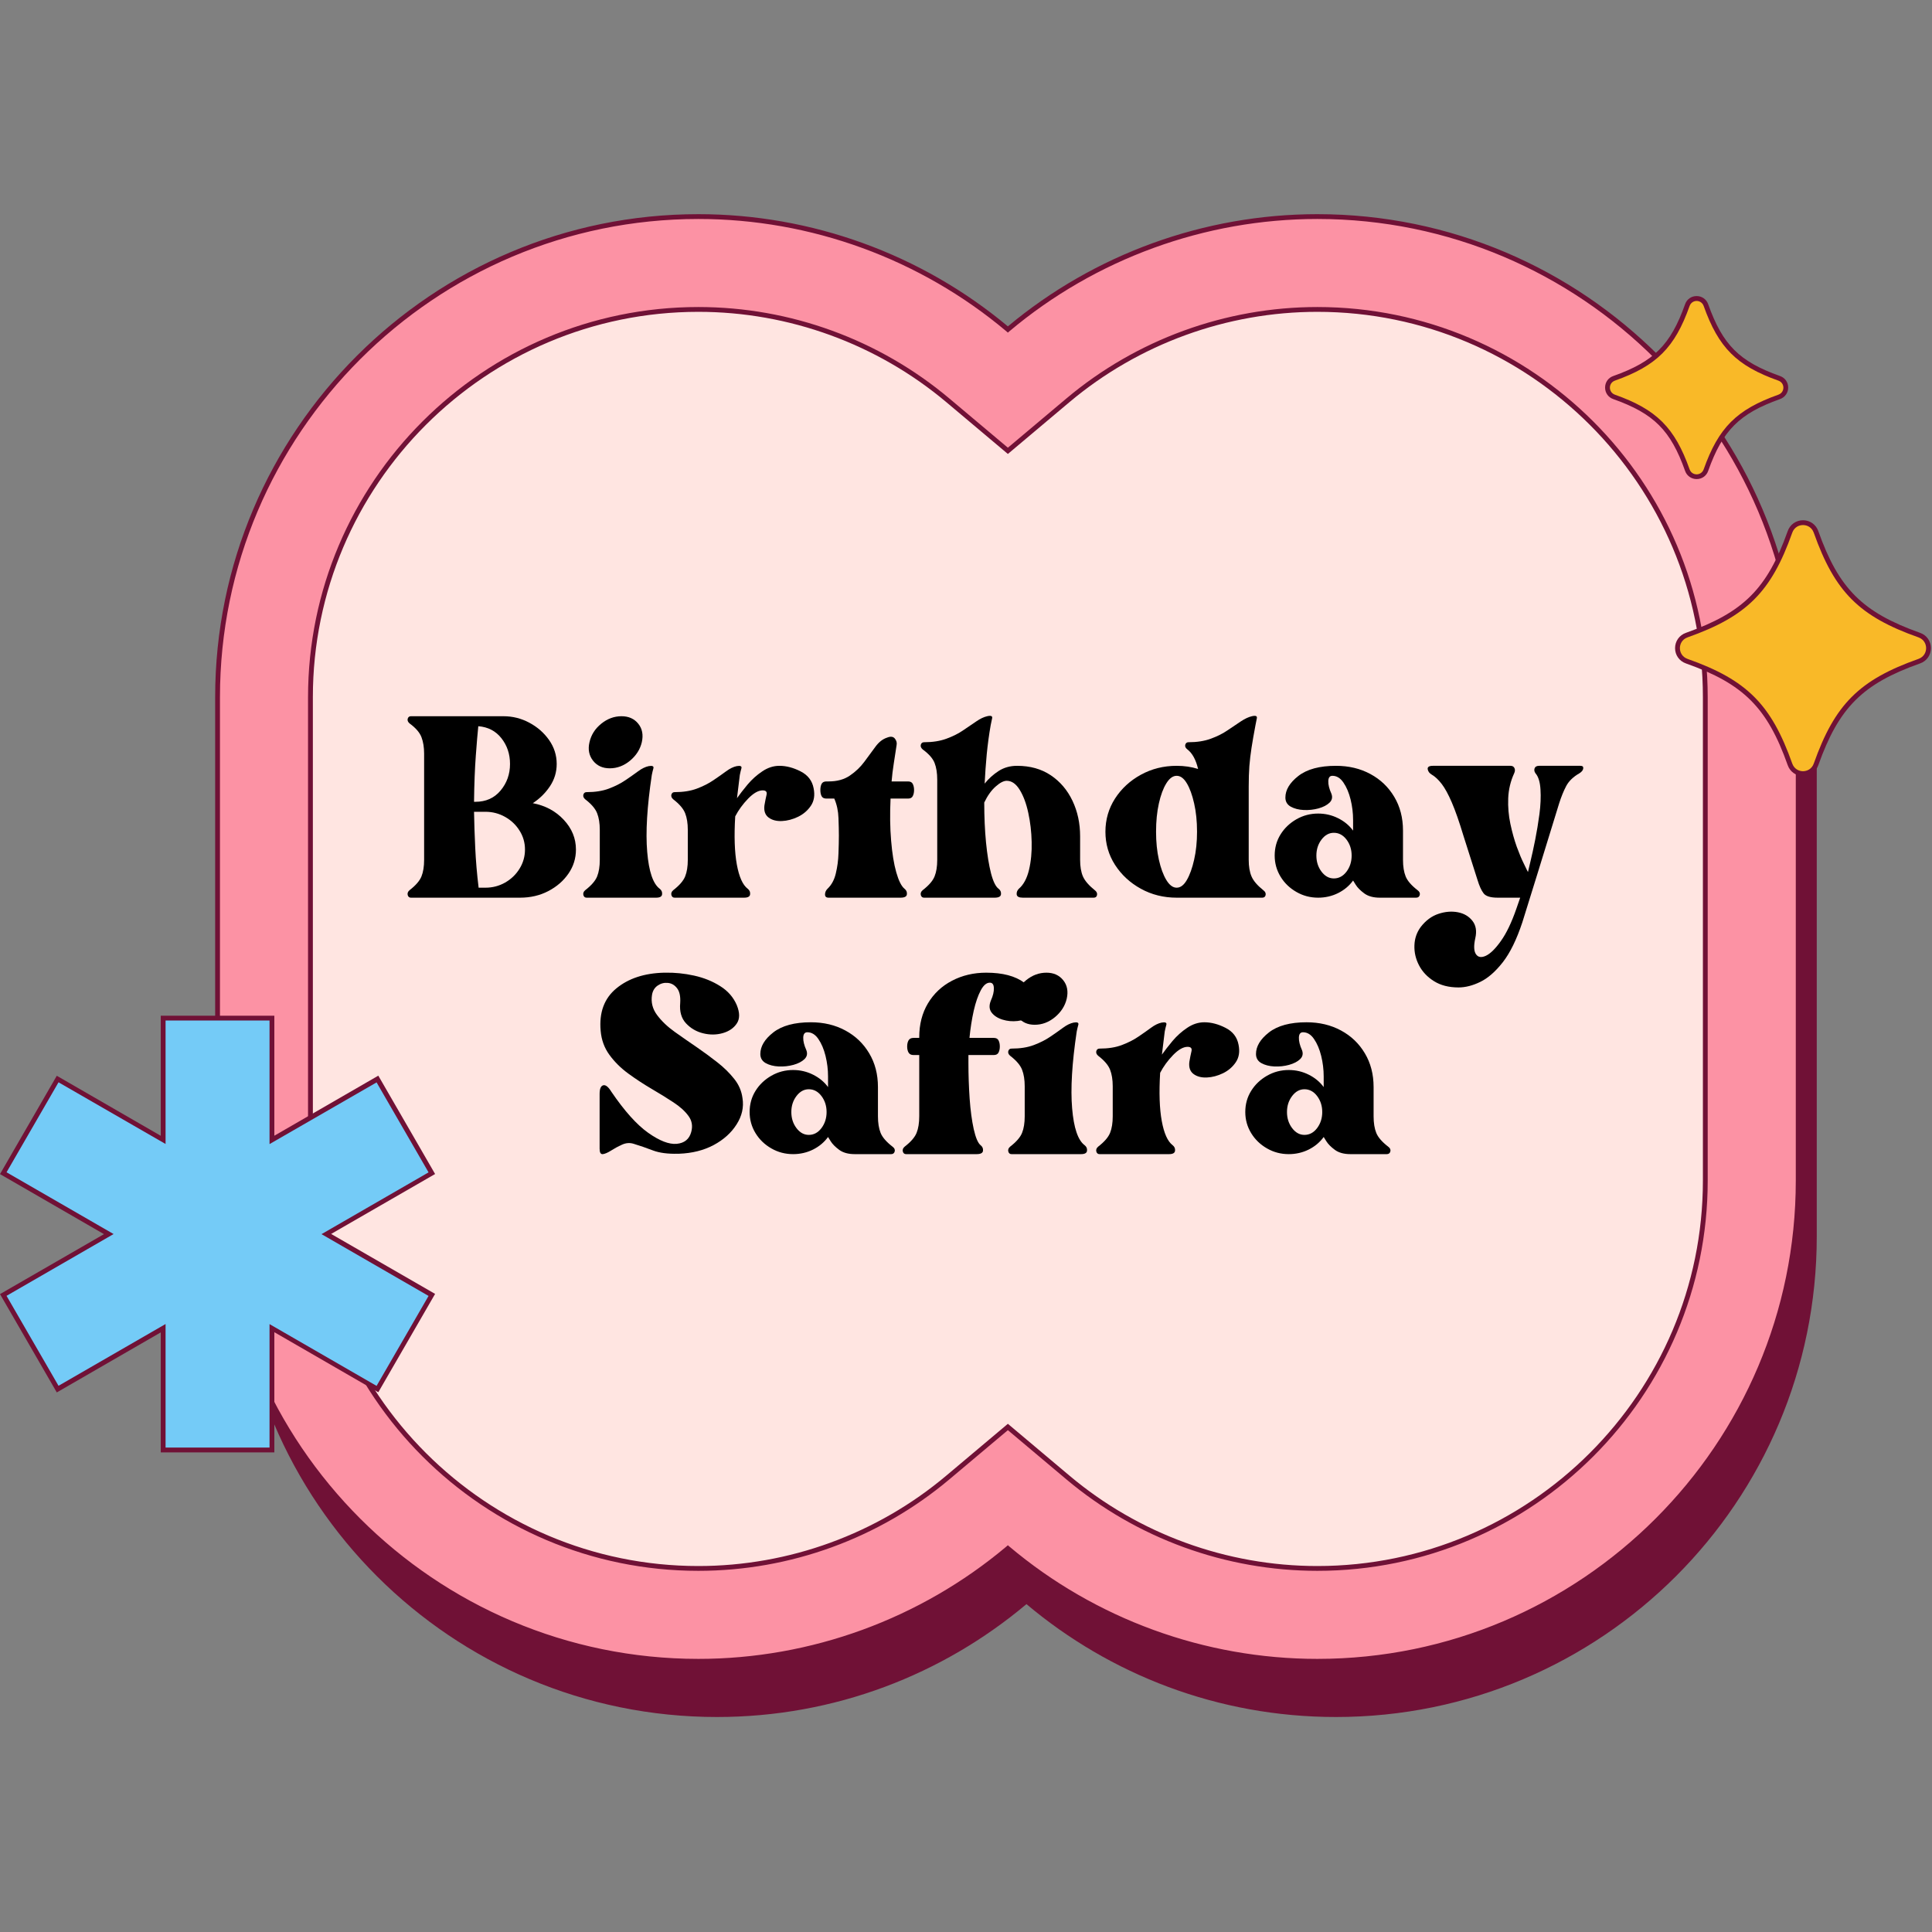 <svg xmlns="http://www.w3.org/2000/svg" xmlns:xlink="http://www.w3.org/1999/xlink" width="500" zoomAndPan="magnify" viewBox="0 0 375 375" height="500" preserveAspectRatio="xMidYMid meet" version="1.0"><rect x="0" y="0" width="375" height="375" fill="#808080" stroke="none"/><defs><g/><clipPath id="e249114a80"><path d="M 45 52 L 353 52 L 353 333.312 L 45 333.312 Z M 45 52 " clip-rule="nonzero"/></clipPath><clipPath id="0313028082"><path d="M 41 41.562 L 350 41.562 L 350 323 L 41 323 Z M 41 41.562 " clip-rule="nonzero"/></clipPath></defs><g clip-path="url(#e249114a80)"><path fill="#701136" d="M 259.305 52.852 C 236.418 52.852 215.473 61.105 199.234 74.758 C 182.996 61.086 162.051 52.852 139.164 52.852 C 87.613 52.852 45.832 94.613 45.832 146.141 L 45.832 239.977 C 45.832 291.508 87.613 333.27 139.164 333.27 C 162.051 333.27 182.996 325.012 199.234 311.359 C 215.473 325.031 236.418 333.27 259.305 333.27 C 310.855 333.27 352.633 291.508 352.633 239.977 L 352.633 146.141 C 352.633 94.633 310.855 52.852 259.305 52.852 Z M 259.305 52.852 " fill-opacity="1" fill-rule="nonzero"/></g><path fill="#fc92a4" d="M 255.699 42.035 C 232.809 42.035 211.863 50.293 195.629 63.945 C 179.391 50.293 158.445 42.035 135.559 42.035 C 84.008 42.035 42.227 83.797 42.227 135.328 L 42.227 229.16 C 42.227 280.691 84.008 322.453 135.559 322.453 C 158.445 322.453 179.391 314.199 195.629 300.547 C 211.863 314.219 232.809 322.453 255.699 322.453 C 307.25 322.453 349.027 280.691 349.027 229.16 L 349.027 135.328 C 349.027 83.797 307.25 42.035 255.699 42.035 Z M 255.699 42.035 " fill-opacity="1" fill-rule="nonzero"/><g clip-path="url(#0313028082)"><path fill="#701136" d="M 255.699 322.922 C 233.762 322.922 212.445 315.188 195.629 301.145 C 178.793 315.188 157.492 322.922 135.559 322.922 C 83.836 322.922 41.762 280.859 41.762 229.16 L 41.762 135.328 C 41.762 83.629 83.836 41.57 135.559 41.57 C 157.492 41.57 178.812 49.301 195.629 63.348 C 212.445 49.301 233.762 41.57 255.699 41.57 C 307.418 41.57 349.496 83.629 349.496 135.328 L 349.496 229.16 C 349.496 280.859 307.418 322.922 255.699 322.922 Z M 195.629 299.93 L 195.926 300.191 C 212.629 314.254 233.855 321.988 255.699 321.988 C 306.914 321.988 348.562 280.336 348.562 229.16 L 348.562 135.328 C 348.562 84.133 306.895 42.504 255.699 42.504 C 233.855 42.504 212.629 50.254 195.926 64.301 L 195.629 64.562 L 195.328 64.301 C 178.625 50.254 157.398 42.504 135.559 42.504 C 84.344 42.504 42.695 84.152 42.695 135.328 L 42.695 229.16 C 42.695 280.355 84.359 321.988 135.559 321.988 C 157.398 321.988 178.625 314.234 195.328 300.191 Z M 195.629 299.93 " fill-opacity="1" fill-rule="nonzero"/></g><path fill="#ffe5e1" d="M 255.699 60.059 C 297.215 60.059 330.996 93.828 330.996 135.328 L 330.996 229.16 C 330.996 270.664 297.215 304.43 255.699 304.43 C 237.984 304.43 220.777 298.156 207.25 286.762 L 195.629 276.977 L 184.008 286.762 C 170.461 298.156 153.25 304.43 135.559 304.43 C 94.039 304.43 60.258 270.664 60.258 229.16 L 60.258 135.328 C 60.258 93.828 94.039 60.059 135.559 60.059 C 153.27 60.059 170.477 66.336 184.008 77.727 L 195.629 87.516 L 207.25 77.727 C 220.777 66.336 237.984 60.059 255.699 60.059 " fill-opacity="1" fill-rule="nonzero"/><path fill="#701136" d="M 255.699 304.898 C 237.891 304.898 220.57 298.586 206.949 287.117 L 195.629 277.594 L 184.305 287.117 C 170.684 298.586 153.363 304.898 135.559 304.898 C 93.777 304.898 59.789 270.926 59.789 229.16 L 59.789 135.328 C 59.789 93.566 93.777 59.594 135.559 59.594 C 153.383 59.594 170.684 65.906 184.305 77.375 L 195.629 86.898 L 206.949 77.375 C 220.57 65.906 237.891 59.594 255.699 59.594 C 297.477 59.594 331.465 93.566 331.465 135.328 L 331.465 229.16 C 331.465 270.926 297.477 304.898 255.699 304.898 Z M 195.629 276.359 L 207.547 286.391 C 221 297.727 238.098 303.965 255.699 303.965 C 296.953 303.965 330.531 270.402 330.531 229.16 L 330.531 135.328 C 330.531 94.09 296.953 60.527 255.699 60.527 C 238.098 60.527 221 66.766 207.547 78.082 L 195.629 88.113 L 183.707 78.082 C 170.254 66.766 153.156 60.527 135.559 60.527 C 94.301 60.527 60.727 94.09 60.727 135.328 L 60.727 229.16 C 60.727 270.402 94.301 303.965 135.559 303.965 C 153.156 303.965 170.254 297.727 183.707 286.391 Z M 195.629 276.359 " fill-opacity="1" fill-rule="nonzero"/><path fill="#74cbf7" d="M 83.801 227.723 L 73.242 209.438 L 52.785 221.262 L 52.785 197.617 L 31.672 197.617 L 31.672 221.262 L 11.191 209.438 L 0.637 227.723 L 21.113 239.527 L 0.637 251.352 L 11.191 269.617 L 31.672 257.812 L 31.672 281.438 L 52.785 281.438 L 52.785 257.812 L 73.242 269.617 L 83.801 251.352 L 63.34 239.527 Z M 83.801 227.723 " fill-opacity="1" fill-rule="nonzero"/><path fill="#701136" d="M 53.25 281.906 L 31.203 281.906 L 31.203 258.617 L 11.023 270.27 L 0 251.184 L 20.18 239.547 L 0 227.891 L 11.023 208.805 L 31.203 220.457 L 31.203 197.148 L 53.25 197.148 L 53.25 220.441 L 73.43 208.785 L 84.453 227.875 L 64.273 239.508 L 84.453 251.145 L 73.43 270.234 L 53.25 258.578 Z M 32.137 280.973 L 52.316 280.973 L 52.316 257.008 L 73.094 269 L 83.184 251.539 L 62.406 239.547 L 83.184 227.555 L 73.094 210.094 L 52.316 222.066 L 52.316 198.082 L 32.137 198.082 L 32.137 222.047 L 11.359 210.074 L 1.27 227.539 L 22.047 239.527 L 1.27 251.52 L 11.359 268.98 L 32.137 256.992 Z M 32.137 280.973 " fill-opacity="1" fill-rule="nonzero"/><path fill="#f9b928" d="M 345.328 77.035 C 337.312 79.875 333.949 83.238 331.109 91.25 C 330.512 92.949 328.121 92.949 327.504 91.25 C 324.664 83.238 321.301 79.875 313.285 77.035 C 311.586 76.438 311.586 74.047 313.285 73.434 C 321.301 70.594 324.664 67.23 327.504 59.219 C 328.102 57.52 330.492 57.52 331.109 59.219 C 333.949 67.23 337.312 70.594 345.328 73.434 C 347.047 74.047 347.047 76.438 345.328 77.035 Z M 345.328 77.035 " fill-opacity="1" fill-rule="nonzero"/><path fill="#701136" d="M 329.316 92.988 C 328.309 92.988 327.41 92.371 327.074 91.398 C 324.27 83.52 321.02 80.27 313.137 77.465 C 312.164 77.129 311.547 76.254 311.547 75.227 C 311.547 74.199 312.164 73.32 313.137 72.984 C 321.02 70.184 324.27 66.934 327.074 59.051 C 327.41 58.078 328.289 57.465 329.316 57.465 C 330.324 57.465 331.223 58.078 331.559 59.051 C 334.359 66.934 337.613 70.184 345.496 72.984 C 346.469 73.32 347.086 74.199 347.086 75.227 C 347.086 76.234 346.469 77.113 345.496 77.465 C 337.613 80.27 334.359 83.52 331.559 91.398 C 331.223 92.371 330.344 92.988 329.316 92.988 Z M 329.316 58.414 C 328.832 58.414 328.215 58.676 327.953 59.387 C 325.074 67.492 321.543 71.004 313.453 73.879 C 312.742 74.141 312.48 74.758 312.48 75.242 C 312.48 75.73 312.742 76.348 313.453 76.609 C 321.562 79.484 325.074 83.016 327.953 91.102 C 328.215 91.812 328.812 92.07 329.316 92.07 C 329.801 92.07 330.418 91.812 330.68 91.102 C 333.559 82.996 337.09 79.484 345.18 76.609 C 345.891 76.348 346.152 75.75 346.152 75.242 C 346.152 74.738 345.891 74.141 345.18 73.879 C 337.07 71.004 333.559 67.473 330.68 59.387 C 330.418 58.676 329.801 58.414 329.316 58.414 Z M 329.316 58.414 " fill-opacity="1" fill-rule="nonzero"/><path fill="#f9b928" d="M 372.535 128.344 C 361.25 132.359 356.52 137.082 352.504 148.363 C 351.645 150.754 348.281 150.754 347.441 148.363 C 343.422 137.082 338.695 132.359 327.41 128.344 C 325.02 127.484 325.02 124.121 327.41 123.281 C 338.695 119.266 343.422 114.539 347.441 103.258 C 348.301 100.867 351.664 100.867 352.504 103.258 C 356.52 114.539 361.25 119.266 372.535 123.281 C 374.926 124.121 374.926 127.484 372.535 128.344 Z M 372.535 128.344 " fill-opacity="1" fill-rule="nonzero"/><path fill="#701136" d="M 349.961 150.625 C 348.617 150.625 347.441 149.805 346.992 148.516 C 343.031 137.344 338.414 132.73 327.242 128.773 C 325.953 128.324 325.129 127.148 325.129 125.805 C 325.129 124.457 325.953 123.281 327.242 122.832 C 338.414 118.875 343.012 114.262 346.992 103.09 C 347.441 101.805 348.617 100.98 349.961 100.98 C 351.309 100.98 352.484 101.805 352.934 103.09 C 356.895 114.262 361.508 118.855 372.684 122.832 C 373.973 123.281 374.793 124.457 374.793 125.805 C 374.793 127.148 373.973 128.324 372.684 128.773 C 361.508 132.73 356.914 137.344 352.934 148.516 C 352.484 149.805 351.328 150.625 349.961 150.625 Z M 349.961 101.914 C 349.195 101.914 348.262 102.309 347.871 103.41 C 343.797 114.895 339.051 119.641 327.559 123.711 C 326.457 124.102 326.066 125.055 326.066 125.805 C 326.066 126.551 326.457 127.504 327.559 127.895 C 339.051 131.965 343.797 136.711 347.871 148.195 C 348.262 149.297 349.215 149.691 349.961 149.691 C 350.711 149.691 351.664 149.297 352.055 148.195 C 356.129 136.711 360.875 131.965 372.367 127.895 C 373.469 127.504 373.859 126.551 373.859 125.805 C 373.859 125.055 373.469 124.102 372.367 123.711 C 360.875 119.641 356.129 114.895 352.055 103.41 C 351.664 102.309 350.73 101.914 349.961 101.914 Z M 349.961 101.914 " fill-opacity="1" fill-rule="nonzero"/><g fill="#000000" fill-opacity="1"><g transform="translate(79.071, 182.395)"><g><path d="M 24.344 -26.5 C 26.789 -26.031 28.797 -24.953 30.359 -23.266 C 31.93 -21.586 32.719 -19.664 32.719 -17.5 C 32.719 -15.789 32.234 -14.234 31.266 -12.828 C 30.297 -11.422 28.992 -10.289 27.359 -9.438 C 25.723 -8.582 23.891 -8.156 21.859 -8.156 L 0.688 -8.156 C 0.363 -8.156 0.156 -8.328 0.062 -8.672 C -0.02 -9.023 0.098 -9.336 0.422 -9.609 C 1.617 -10.535 2.391 -11.426 2.734 -12.281 C 3.078 -13.133 3.25 -14.207 3.25 -15.5 L 3.25 -36.109 C 3.25 -37.348 3.078 -38.414 2.734 -39.312 C 2.391 -40.219 1.617 -41.109 0.422 -41.984 C 0.098 -42.266 -0.02 -42.566 0.062 -42.891 C 0.156 -43.211 0.363 -43.375 0.688 -43.375 L 18.672 -43.375 C 20.43 -43.375 22.094 -42.957 23.656 -42.125 C 25.227 -41.289 26.508 -40.172 27.5 -38.766 C 28.488 -37.359 28.984 -35.805 28.984 -34.109 C 28.984 -32.535 28.547 -31.094 27.672 -29.781 C 26.797 -28.469 25.688 -27.375 24.344 -26.5 Z M 15.156 -10.094 C 16.531 -10.094 17.805 -10.426 18.984 -11.094 C 20.16 -11.77 21.094 -12.672 21.781 -13.797 C 22.477 -14.93 22.828 -16.164 22.828 -17.5 C 22.828 -18.832 22.477 -20.051 21.781 -21.156 C 21.094 -22.27 20.16 -23.16 18.984 -23.828 C 17.805 -24.492 16.531 -24.828 15.156 -24.828 L 12.938 -24.828 C 12.977 -22.617 13.055 -20.281 13.172 -17.812 C 13.285 -15.344 13.504 -12.77 13.828 -10.094 Z M 19.922 -34.109 C 19.922 -36.035 19.363 -37.703 18.25 -39.109 C 17.145 -40.516 15.648 -41.289 13.766 -41.438 C 13.629 -40.145 13.469 -38.227 13.281 -35.688 C 13.094 -33.156 12.977 -30.18 12.938 -26.766 L 13.219 -26.766 C 15.238 -26.766 16.859 -27.488 18.078 -28.938 C 19.305 -30.395 19.922 -32.117 19.922 -34.109 Z M 19.922 -34.109 "/></g></g></g><g fill="#000000" fill-opacity="1"><g transform="translate(113.168, 182.395)"><g><path d="M 14.188 -8.156 L 0.688 -8.156 C 0.363 -8.156 0.156 -8.328 0.062 -8.672 C -0.02 -9.023 0.098 -9.336 0.422 -9.609 C 1.617 -10.535 2.391 -11.426 2.734 -12.281 C 3.078 -13.133 3.25 -14.207 3.25 -15.5 L 3.25 -21.312 C 3.25 -22.594 3.078 -23.672 2.734 -24.547 C 2.391 -25.43 1.617 -26.332 0.422 -27.25 C 0.098 -27.531 -0.02 -27.832 0.062 -28.156 C 0.156 -28.477 0.363 -28.641 0.688 -28.641 C 2.352 -28.641 3.797 -28.867 5.016 -29.328 C 6.234 -29.785 7.301 -30.328 8.219 -30.953 C 9.145 -31.578 9.969 -32.156 10.688 -32.688 C 11.406 -33.219 12.086 -33.551 12.734 -33.688 C 13.461 -33.82 13.77 -33.68 13.656 -33.266 C 13.539 -32.859 13.438 -32.422 13.344 -31.953 C 12.426 -25.816 12.129 -20.848 12.453 -17.047 C 12.773 -13.242 13.582 -10.859 14.875 -9.891 C 15.238 -9.609 15.395 -9.25 15.344 -8.812 C 15.301 -8.375 14.914 -8.156 14.188 -8.156 Z M 5.188 -33.266 C 3.801 -33.266 2.719 -33.758 1.938 -34.75 C 1.156 -35.75 0.926 -36.941 1.25 -38.328 C 1.57 -39.754 2.332 -40.953 3.531 -41.922 C 4.727 -42.891 6.039 -43.375 7.469 -43.375 C 8.852 -43.375 9.938 -42.891 10.719 -41.922 C 11.5 -40.953 11.727 -39.754 11.406 -38.328 C 11.082 -36.941 10.32 -35.75 9.125 -34.75 C 7.926 -33.758 6.613 -33.266 5.188 -33.266 Z M 5.188 -33.266 "/></g></g></g><g fill="#000000" fill-opacity="1"><g transform="translate(130.252, 182.395)"><g><path d="M 21.031 -33.75 C 22.363 -33.75 23.734 -33.391 25.141 -32.672 C 26.547 -31.961 27.391 -30.867 27.672 -29.391 C 27.941 -28.055 27.766 -26.926 27.141 -26 C 26.523 -25.082 25.695 -24.367 24.656 -23.859 C 23.625 -23.359 22.578 -23.082 21.516 -23.031 C 20.453 -22.988 19.586 -23.219 18.922 -23.719 C 18.254 -24.227 17.988 -25.016 18.125 -26.078 C 18.258 -26.859 18.395 -27.535 18.531 -28.109 C 18.676 -28.691 18.426 -28.984 17.781 -28.984 C 16.945 -28.984 16.008 -28.453 14.969 -27.391 C 13.938 -26.328 13.098 -25.176 12.453 -23.938 C 12.223 -20.102 12.328 -16.988 12.766 -14.594 C 13.203 -12.195 13.906 -10.629 14.875 -9.891 C 15.238 -9.609 15.395 -9.25 15.344 -8.812 C 15.301 -8.375 14.914 -8.156 14.188 -8.156 L 0.688 -8.156 C 0.363 -8.156 0.156 -8.328 0.062 -8.672 C -0.02 -9.023 0.098 -9.336 0.422 -9.609 C 1.617 -10.535 2.391 -11.426 2.734 -12.281 C 3.078 -13.133 3.25 -14.207 3.25 -15.5 L 3.25 -21.312 C 3.25 -22.594 3.078 -23.672 2.734 -24.547 C 2.391 -25.43 1.617 -26.332 0.422 -27.25 C 0.098 -27.531 -0.02 -27.832 0.062 -28.156 C 0.156 -28.477 0.363 -28.641 0.688 -28.641 C 2.352 -28.641 3.797 -28.867 5.016 -29.328 C 6.234 -29.785 7.301 -30.328 8.219 -30.953 C 9.145 -31.578 9.969 -32.156 10.688 -32.688 C 11.406 -33.219 12.086 -33.551 12.734 -33.688 C 13.461 -33.82 13.77 -33.68 13.656 -33.266 C 13.539 -32.859 13.438 -32.422 13.344 -31.953 L 12.797 -27.469 C 13.348 -28.25 14.035 -29.133 14.859 -30.125 C 15.691 -31.113 16.641 -31.961 17.703 -32.672 C 18.766 -33.391 19.875 -33.75 21.031 -33.75 Z M 21.031 -33.75 "/></g></g></g><g fill="#000000" fill-opacity="1"><g transform="translate(159.231, 182.395)"><g><path d="M 17.016 -30.719 C 17.473 -30.719 17.781 -30.555 17.938 -30.234 C 18.102 -29.91 18.188 -29.516 18.188 -29.047 C 18.188 -28.586 18.102 -28.195 17.938 -27.875 C 17.781 -27.551 17.473 -27.391 17.016 -27.391 L 13.625 -27.391 C 13.488 -24.441 13.523 -21.723 13.734 -19.234 C 13.941 -16.742 14.273 -14.691 14.734 -13.078 C 15.191 -11.461 15.723 -10.398 16.328 -9.891 C 16.691 -9.609 16.848 -9.25 16.797 -8.812 C 16.754 -8.375 16.344 -8.156 15.562 -8.156 L 1.594 -8.156 C 1.133 -8.156 0.906 -8.363 0.906 -8.781 C 0.906 -9.195 1.066 -9.566 1.391 -9.891 C 2.172 -10.629 2.707 -11.617 3 -12.859 C 3.301 -14.109 3.473 -15.398 3.516 -16.734 C 3.566 -18.078 3.594 -19.234 3.594 -20.203 C 3.594 -21.117 3.566 -22.254 3.516 -23.609 C 3.473 -24.973 3.203 -26.234 2.703 -27.391 L 1.172 -27.391 C 0.711 -27.391 0.398 -27.551 0.234 -27.875 C 0.078 -28.195 0 -28.586 0 -29.047 C 0 -29.516 0.078 -29.91 0.234 -30.234 C 0.398 -30.555 0.711 -30.719 1.172 -30.719 L 1.594 -30.719 C 3.25 -30.719 4.629 -31.098 5.734 -31.859 C 6.848 -32.617 7.785 -33.516 8.547 -34.547 C 9.305 -35.586 10.02 -36.555 10.688 -37.453 C 11.352 -38.359 12.102 -38.945 12.938 -39.219 C 13.625 -39.5 14.129 -39.441 14.453 -39.047 C 14.773 -38.648 14.891 -38.223 14.797 -37.766 C 14.617 -36.566 14.438 -35.379 14.25 -34.203 C 14.062 -33.023 13.922 -31.863 13.828 -30.719 Z M 17.016 -30.719 "/></g></g></g><g fill="#000000" fill-opacity="1"><g transform="translate(178.666, 182.395)"><g><path d="M 33.828 -9.609 C 34.191 -9.336 34.336 -9.023 34.266 -8.672 C 34.203 -8.328 33.988 -8.156 33.625 -8.156 L 19.859 -8.156 C 19.117 -8.156 18.723 -8.363 18.672 -8.781 C 18.629 -9.195 18.77 -9.566 19.094 -9.891 C 20.008 -10.672 20.664 -11.891 21.062 -13.547 C 21.457 -15.211 21.629 -17.023 21.578 -18.984 C 21.535 -20.941 21.316 -22.82 20.922 -24.625 C 20.535 -26.426 19.984 -27.91 19.266 -29.078 C 18.547 -30.254 17.703 -30.844 16.734 -30.844 C 16.141 -30.844 15.426 -30.473 14.594 -29.734 C 13.758 -29.004 13.02 -27.969 12.375 -26.625 C 12.375 -23.863 12.488 -21.281 12.719 -18.875 C 12.957 -16.477 13.281 -14.484 13.688 -12.891 C 14.102 -11.305 14.594 -10.305 15.156 -9.891 C 15.52 -9.609 15.676 -9.25 15.625 -8.812 C 15.582 -8.375 15.172 -8.156 14.391 -8.156 L 0.688 -8.156 C 0.363 -8.156 0.156 -8.328 0.062 -8.672 C -0.02 -9.023 0.098 -9.336 0.422 -9.609 C 1.617 -10.535 2.391 -11.426 2.734 -12.281 C 3.078 -13.133 3.25 -14.207 3.25 -15.5 L 3.25 -31.062 C 3.25 -32.352 3.078 -33.438 2.734 -34.312 C 2.391 -35.188 1.617 -36.062 0.422 -36.938 C 0.098 -37.219 -0.02 -37.52 0.062 -37.844 C 0.156 -38.164 0.363 -38.328 0.688 -38.328 C 2.352 -38.328 3.805 -38.555 5.047 -39.016 C 6.297 -39.473 7.391 -40.023 8.328 -40.672 C 9.273 -41.316 10.117 -41.891 10.859 -42.391 C 11.598 -42.898 12.289 -43.227 12.938 -43.375 C 13.676 -43.551 14 -43.422 13.906 -42.984 C 13.812 -42.547 13.719 -42.098 13.625 -41.641 C 13.301 -39.797 13.047 -37.914 12.859 -36 C 12.68 -34.094 12.547 -32.191 12.453 -30.297 C 13.234 -31.266 14.141 -32.082 15.172 -32.75 C 16.211 -33.414 17.406 -33.75 18.75 -33.75 C 21.281 -33.75 23.457 -33.141 25.281 -31.922 C 27.102 -30.703 28.508 -29.051 29.5 -26.969 C 30.488 -24.895 30.984 -22.594 30.984 -20.062 L 30.984 -15.5 C 30.984 -14.207 31.164 -13.133 31.531 -12.281 C 31.906 -11.426 32.672 -10.535 33.828 -9.609 Z M 33.828 -9.609 "/></g></g></g><g fill="#000000" fill-opacity="1"><g transform="translate(214.562, 182.395)"><g><path d="M 30.641 -9.609 C 31.016 -9.336 31.164 -9.023 31.094 -8.672 C 31.02 -8.328 30.801 -8.156 30.438 -8.156 L 13.828 -8.156 C 11.297 -8.156 8.977 -8.734 6.875 -9.891 C 4.781 -11.047 3.109 -12.594 1.859 -14.531 C 0.617 -16.469 0 -18.609 0 -20.953 C 0 -23.305 0.617 -25.453 1.859 -27.391 C 3.109 -29.328 4.781 -30.867 6.875 -32.016 C 8.977 -33.172 11.297 -33.75 13.828 -33.75 C 15.305 -33.75 16.691 -33.547 17.984 -33.141 C 17.566 -34.93 16.875 -36.195 15.906 -36.938 C 15.539 -37.219 15.406 -37.52 15.5 -37.844 C 15.594 -38.164 15.797 -38.328 16.109 -38.328 C 17.773 -38.328 19.227 -38.555 20.469 -39.016 C 21.719 -39.473 22.812 -40.023 23.75 -40.672 C 24.695 -41.316 25.551 -41.891 26.312 -42.391 C 27.082 -42.898 27.785 -43.227 28.422 -43.375 C 29.16 -43.551 29.484 -43.422 29.391 -42.984 C 29.305 -42.547 29.219 -42.098 29.125 -41.641 C 28.801 -39.93 28.547 -38.469 28.359 -37.25 C 28.172 -36.031 28.031 -34.844 27.938 -33.688 C 27.852 -32.531 27.812 -31.191 27.812 -29.672 L 27.812 -15.5 C 27.812 -14.207 27.992 -13.133 28.359 -12.281 C 28.723 -11.426 29.484 -10.535 30.641 -9.609 Z M 9.828 -20.953 C 9.828 -18.973 10.008 -17.164 10.375 -15.531 C 10.738 -13.895 11.223 -12.578 11.828 -11.578 C 12.43 -10.586 13.098 -10.094 13.828 -10.094 C 14.566 -10.094 15.223 -10.586 15.797 -11.578 C 16.379 -12.578 16.852 -13.895 17.219 -15.531 C 17.594 -17.164 17.781 -18.973 17.781 -20.953 C 17.781 -22.984 17.594 -24.816 17.219 -26.453 C 16.852 -28.086 16.379 -29.391 15.797 -30.359 C 15.223 -31.328 14.566 -31.812 13.828 -31.812 C 13.098 -31.812 12.43 -31.328 11.828 -30.359 C 11.223 -29.391 10.738 -28.086 10.375 -26.453 C 10.008 -24.816 9.828 -22.984 9.828 -20.953 Z M 9.828 -20.953 "/></g></g></g><g fill="#000000" fill-opacity="1"><g transform="translate(247.415, 182.395)"><g><path d="M 27.734 -9.609 C 28.109 -9.336 28.25 -9.023 28.156 -8.672 C 28.062 -8.328 27.832 -8.156 27.469 -8.156 L 20.406 -8.156 C 19.156 -8.156 18.148 -8.43 17.391 -8.984 C 16.629 -9.547 16.078 -10.102 15.734 -10.656 C 15.391 -11.207 15.219 -11.484 15.219 -11.484 C 14.477 -10.461 13.508 -9.648 12.312 -9.047 C 11.113 -8.453 9.82 -8.156 8.438 -8.156 C 6.914 -8.156 5.508 -8.523 4.219 -9.266 C 2.926 -10.004 1.898 -10.992 1.141 -12.234 C 0.379 -13.484 0 -14.848 0 -16.328 C 0 -17.848 0.379 -19.219 1.141 -20.438 C 1.898 -21.656 2.926 -22.633 4.219 -23.375 C 5.508 -24.113 6.914 -24.484 8.438 -24.484 C 9.82 -24.484 11.113 -24.18 12.312 -23.578 C 13.508 -22.984 14.477 -22.18 15.219 -21.172 L 15.219 -23.234 C 15.219 -24.578 15.055 -25.906 14.734 -27.219 C 14.41 -28.531 13.945 -29.625 13.344 -30.5 C 12.75 -31.375 12.035 -31.812 11.203 -31.812 C 10.691 -31.812 10.426 -31.469 10.406 -30.781 C 10.383 -30.094 10.582 -29.285 11 -28.359 C 11.27 -27.672 11.148 -27.082 10.641 -26.594 C 10.141 -26.113 9.426 -25.742 8.5 -25.484 C 7.582 -25.234 6.629 -25.129 5.641 -25.172 C 4.648 -25.223 3.805 -25.441 3.109 -25.828 C 2.422 -26.223 2.078 -26.812 2.078 -27.594 C 2.078 -29.07 2.914 -30.469 4.594 -31.781 C 6.281 -33.094 8.711 -33.75 11.891 -33.75 C 14.391 -33.75 16.617 -33.219 18.578 -32.156 C 20.535 -31.102 22.078 -29.629 23.203 -27.734 C 24.336 -25.848 24.906 -23.66 24.906 -21.172 L 24.906 -15.5 C 24.906 -14.207 25.078 -13.133 25.422 -12.281 C 25.766 -11.426 26.535 -10.535 27.734 -9.609 Z M 11.484 -11.891 C 12.453 -11.891 13.27 -12.328 13.938 -13.203 C 14.602 -14.086 14.938 -15.129 14.938 -16.328 C 14.938 -17.523 14.602 -18.562 13.938 -19.438 C 13.27 -20.312 12.453 -20.75 11.484 -20.75 C 10.555 -20.75 9.758 -20.312 9.094 -19.438 C 8.426 -18.562 8.094 -17.523 8.094 -16.328 C 8.094 -15.129 8.426 -14.086 9.094 -13.203 C 9.758 -12.328 10.555 -11.891 11.484 -11.891 Z M 11.484 -11.891 "/></g></g></g><g fill="#000000" fill-opacity="1"><g transform="translate(277.086, 182.395)"><g><path d="M 29.672 -33.75 C 30.086 -33.75 30.27 -33.578 30.219 -33.234 C 30.176 -32.891 29.926 -32.578 29.469 -32.297 C 28.27 -31.609 27.414 -30.781 26.906 -29.812 C 26.395 -28.844 25.938 -27.711 25.531 -26.422 L 21.375 -12.938 L 18.406 -3.391 C 17.289 -0.023 16.02 2.566 14.594 4.391 C 13.164 6.211 11.711 7.477 10.234 8.188 C 8.766 8.906 7.359 9.266 6.016 9.266 C 4.129 9.266 2.539 8.859 1.25 8.047 C -0.039 7.242 -1.008 6.219 -1.656 4.969 C -2.301 3.727 -2.598 2.438 -2.547 1.094 C -2.504 -0.238 -2.094 -1.43 -1.312 -2.484 C -0.344 -3.734 0.797 -4.578 2.109 -5.016 C 3.422 -5.453 4.676 -5.555 5.875 -5.328 C 7.07 -5.098 8.016 -4.547 8.703 -3.672 C 9.398 -2.797 9.586 -1.664 9.266 -0.281 C 8.941 1.195 8.988 2.234 9.406 2.828 C 9.82 3.43 10.469 3.523 11.344 3.109 C 12.219 2.691 13.188 1.734 14.25 0.234 C 15.312 -1.254 16.301 -3.316 17.219 -5.953 L 17.984 -8.156 L 13.625 -8.156 C 12.238 -8.156 11.328 -8.43 10.891 -8.984 C 10.453 -9.547 10.051 -10.426 9.688 -11.625 L 6.984 -20.125 C 6.148 -22.895 5.391 -25.07 4.703 -26.656 C 4.016 -28.25 3.359 -29.445 2.734 -30.25 C 2.109 -31.062 1.473 -31.656 0.828 -32.031 C 0.367 -32.301 0.102 -32.656 0.031 -33.094 C -0.031 -33.531 0.301 -33.75 1.031 -33.75 L 16.109 -33.75 C 16.484 -33.75 16.738 -33.598 16.875 -33.297 C 17.008 -33.004 16.988 -32.672 16.812 -32.297 C 16.113 -30.773 15.727 -29.16 15.656 -27.453 C 15.594 -25.754 15.734 -24.098 16.078 -22.484 C 16.422 -20.867 16.832 -19.391 17.312 -18.047 C 17.801 -16.711 18.254 -15.629 18.672 -14.797 C 19.086 -13.973 19.32 -13.488 19.375 -13.344 L 19.5 -13.141 L 19.641 -13.766 C 19.641 -13.766 19.766 -14.297 20.016 -15.359 C 20.273 -16.422 20.566 -17.758 20.891 -19.375 C 21.211 -20.988 21.488 -22.66 21.719 -24.391 C 21.945 -26.117 22.016 -27.707 21.922 -29.156 C 21.836 -30.602 21.516 -31.648 20.953 -32.297 C 20.723 -32.617 20.664 -32.941 20.781 -33.266 C 20.895 -33.586 21.188 -33.75 21.656 -33.75 Z M 29.672 -33.75 "/></g></g></g><g fill="#000000" fill-opacity="1"><g transform="translate(116.385, 232.173)"><g><path d="M 18.953 -28.844 C 20.285 -27.926 21.586 -26.969 22.859 -25.969 C 24.129 -24.977 25.211 -23.914 26.109 -22.781 C 27.016 -21.656 27.555 -20.398 27.734 -19.016 C 28.016 -17.266 27.633 -15.57 26.594 -13.938 C 25.562 -12.301 24.078 -10.961 22.141 -9.922 C 20.203 -8.891 17.961 -8.328 15.422 -8.234 L 15.219 -8.234 C 13.238 -8.18 11.613 -8.395 10.344 -8.875 C 9.07 -9.363 7.816 -9.797 6.578 -10.172 C 5.836 -10.398 5.086 -10.336 4.328 -9.984 C 3.566 -9.641 2.863 -9.258 2.219 -8.844 C 1.57 -8.438 1.039 -8.207 0.625 -8.156 C 0.207 -8.113 0 -8.461 0 -9.203 L 0 -19.859 C 0 -20.828 0.227 -21.379 0.688 -21.516 C 1.156 -21.648 1.688 -21.234 2.281 -20.266 C 4.82 -16.535 7.195 -13.883 9.406 -12.312 C 11.625 -10.738 13.477 -10.02 14.969 -10.156 C 16.469 -10.301 17.406 -11.066 17.781 -12.453 C 18.102 -13.609 17.926 -14.645 17.25 -15.562 C 16.582 -16.488 15.602 -17.375 14.312 -18.219 C 13.02 -19.07 11.602 -19.945 10.062 -20.844 C 8.52 -21.75 7.02 -22.734 5.562 -23.797 C 4.113 -24.859 2.895 -26.066 1.906 -27.422 C 0.914 -28.785 0.348 -30.344 0.203 -32.094 C -0.117 -35.645 0.895 -38.391 3.25 -40.328 C 5.602 -42.266 8.691 -43.281 12.516 -43.375 L 12.734 -43.375 C 14.578 -43.414 16.441 -43.227 18.328 -42.812 C 20.223 -42.395 21.914 -41.711 23.406 -40.766 C 24.906 -39.828 25.977 -38.598 26.625 -37.078 C 27.227 -35.598 27.227 -34.41 26.625 -33.516 C 26.031 -32.617 25.117 -31.992 23.891 -31.641 C 22.672 -31.297 21.406 -31.285 20.094 -31.609 C 18.781 -31.93 17.672 -32.578 16.766 -33.547 C 15.867 -34.516 15.492 -35.828 15.641 -37.484 C 15.723 -38.773 15.52 -39.734 15.031 -40.359 C 14.551 -40.984 13.953 -41.328 13.234 -41.391 C 12.523 -41.461 11.867 -41.289 11.266 -40.875 C 10.672 -40.469 10.305 -39.867 10.172 -39.078 C 9.941 -37.648 10.266 -36.348 11.141 -35.172 C 12.016 -33.992 13.164 -32.895 14.594 -31.875 C 16.02 -30.863 17.473 -29.852 18.953 -28.844 Z M 18.953 -28.844 "/></g></g></g><g fill="#000000" fill-opacity="1"><g transform="translate(145.503, 232.173)"><g><path d="M 27.734 -9.609 C 28.109 -9.336 28.25 -9.023 28.156 -8.672 C 28.062 -8.328 27.832 -8.156 27.469 -8.156 L 20.406 -8.156 C 19.156 -8.156 18.148 -8.43 17.391 -8.984 C 16.629 -9.547 16.078 -10.102 15.734 -10.656 C 15.391 -11.207 15.219 -11.484 15.219 -11.484 C 14.477 -10.461 13.508 -9.648 12.312 -9.047 C 11.113 -8.453 9.82 -8.156 8.438 -8.156 C 6.914 -8.156 5.508 -8.523 4.219 -9.266 C 2.926 -10.004 1.898 -10.992 1.141 -12.234 C 0.379 -13.484 0 -14.848 0 -16.328 C 0 -17.848 0.379 -19.219 1.141 -20.438 C 1.898 -21.656 2.926 -22.633 4.219 -23.375 C 5.508 -24.113 6.914 -24.484 8.438 -24.484 C 9.82 -24.484 11.113 -24.18 12.312 -23.578 C 13.508 -22.984 14.477 -22.18 15.219 -21.172 L 15.219 -23.234 C 15.219 -24.578 15.055 -25.906 14.734 -27.219 C 14.41 -28.531 13.945 -29.625 13.344 -30.5 C 12.75 -31.375 12.035 -31.812 11.203 -31.812 C 10.691 -31.812 10.426 -31.469 10.406 -30.781 C 10.383 -30.094 10.582 -29.285 11 -28.359 C 11.27 -27.672 11.148 -27.082 10.641 -26.594 C 10.141 -26.113 9.426 -25.742 8.5 -25.484 C 7.582 -25.234 6.629 -25.129 5.641 -25.172 C 4.648 -25.223 3.805 -25.441 3.109 -25.828 C 2.422 -26.223 2.078 -26.812 2.078 -27.594 C 2.078 -29.07 2.914 -30.469 4.594 -31.781 C 6.281 -33.094 8.711 -33.75 11.891 -33.75 C 14.391 -33.75 16.617 -33.219 18.578 -32.156 C 20.535 -31.102 22.078 -29.629 23.203 -27.734 C 24.336 -25.848 24.906 -23.66 24.906 -21.172 L 24.906 -15.5 C 24.906 -14.207 25.078 -13.133 25.422 -12.281 C 25.766 -11.426 26.535 -10.535 27.734 -9.609 Z M 11.484 -11.891 C 12.453 -11.891 13.27 -12.328 13.938 -13.203 C 14.602 -14.086 14.938 -15.129 14.938 -16.328 C 14.938 -17.523 14.602 -18.562 13.938 -19.438 C 13.27 -20.312 12.453 -20.75 11.484 -20.75 C 10.555 -20.75 9.758 -20.312 9.094 -19.438 C 8.426 -18.562 8.094 -17.523 8.094 -16.328 C 8.094 -15.129 8.426 -14.086 9.094 -13.203 C 9.758 -12.328 10.555 -11.891 11.484 -11.891 Z M 11.484 -11.891 "/></g></g></g><g fill="#000000" fill-opacity="1"><g transform="translate(175.174, 232.173)"><g><path d="M 17.703 -30.719 C 18.172 -30.719 18.484 -30.555 18.641 -30.234 C 18.805 -29.91 18.891 -29.516 18.891 -29.047 C 18.891 -28.586 18.805 -28.195 18.641 -27.875 C 18.484 -27.551 18.172 -27.391 17.703 -27.391 L 12.797 -27.391 L 12.797 -25.797 C 12.797 -23.535 12.875 -21.254 13.031 -18.953 C 13.195 -16.648 13.461 -14.664 13.828 -13 C 14.203 -11.344 14.645 -10.305 15.156 -9.891 C 15.52 -9.609 15.676 -9.25 15.625 -8.812 C 15.582 -8.375 15.172 -8.156 14.391 -8.156 L 0.688 -8.156 C 0.363 -8.156 0.156 -8.328 0.062 -8.672 C -0.02 -9.023 0.098 -9.336 0.422 -9.609 C 1.617 -10.535 2.391 -11.426 2.734 -12.281 C 3.078 -13.133 3.25 -14.207 3.25 -15.5 L 3.25 -27.391 L 2.141 -27.391 C 1.68 -27.391 1.359 -27.551 1.172 -27.875 C 0.992 -28.195 0.906 -28.586 0.906 -29.047 C 0.906 -29.516 0.992 -29.91 1.172 -30.234 C 1.359 -30.555 1.68 -30.719 2.141 -30.719 L 3.25 -30.719 L 3.25 -30.844 C 3.25 -33.344 3.812 -35.535 4.938 -37.422 C 6.07 -39.316 7.629 -40.781 9.609 -41.812 C 11.598 -42.852 13.812 -43.375 16.25 -43.375 C 19.438 -43.375 21.895 -42.727 23.625 -41.438 C 25.352 -40.145 26.191 -38.758 26.141 -37.281 C 26.098 -36.27 25.707 -35.5 24.969 -34.969 C 24.227 -34.438 23.352 -34.113 22.344 -34 C 21.332 -33.883 20.352 -33.973 19.406 -34.266 C 18.457 -34.566 17.75 -35.031 17.281 -35.656 C 16.82 -36.281 16.781 -37.051 17.156 -37.969 C 17.57 -38.895 17.766 -39.703 17.734 -40.391 C 17.711 -41.086 17.453 -41.438 16.953 -41.438 C 16.305 -41.438 15.719 -40.938 15.188 -39.938 C 14.656 -38.945 14.203 -37.633 13.828 -36 C 13.461 -34.363 13.188 -32.602 13 -30.719 Z M 17.703 -30.719 "/></g></g></g><g fill="#000000" fill-opacity="1"><g transform="translate(195.646, 232.173)"><g><path d="M 14.188 -8.156 L 0.688 -8.156 C 0.363 -8.156 0.156 -8.328 0.062 -8.672 C -0.02 -9.023 0.098 -9.336 0.422 -9.609 C 1.617 -10.535 2.391 -11.426 2.734 -12.281 C 3.078 -13.133 3.25 -14.207 3.25 -15.5 L 3.25 -21.312 C 3.25 -22.594 3.078 -23.672 2.734 -24.547 C 2.391 -25.43 1.617 -26.332 0.422 -27.25 C 0.098 -27.531 -0.02 -27.832 0.062 -28.156 C 0.156 -28.477 0.363 -28.641 0.688 -28.641 C 2.352 -28.641 3.797 -28.867 5.016 -29.328 C 6.234 -29.785 7.301 -30.328 8.219 -30.953 C 9.145 -31.578 9.969 -32.156 10.688 -32.688 C 11.406 -33.219 12.086 -33.551 12.734 -33.688 C 13.461 -33.82 13.77 -33.68 13.656 -33.266 C 13.539 -32.859 13.438 -32.422 13.344 -31.953 C 12.426 -25.816 12.129 -20.848 12.453 -17.047 C 12.773 -13.242 13.582 -10.859 14.875 -9.891 C 15.238 -9.609 15.395 -9.25 15.344 -8.812 C 15.301 -8.375 14.914 -8.156 14.188 -8.156 Z M 5.188 -33.266 C 3.801 -33.266 2.719 -33.758 1.938 -34.75 C 1.156 -35.75 0.926 -36.941 1.25 -38.328 C 1.57 -39.754 2.332 -40.953 3.531 -41.922 C 4.727 -42.891 6.039 -43.375 7.469 -43.375 C 8.852 -43.375 9.938 -42.891 10.719 -41.922 C 11.5 -40.953 11.727 -39.754 11.406 -38.328 C 11.082 -36.941 10.32 -35.75 9.125 -34.75 C 7.926 -33.758 6.613 -33.266 5.188 -33.266 Z M 5.188 -33.266 "/></g></g></g><g fill="#000000" fill-opacity="1"><g transform="translate(212.73, 232.173)"><g><path d="M 21.031 -33.75 C 22.363 -33.75 23.734 -33.391 25.141 -32.672 C 26.547 -31.961 27.391 -30.867 27.672 -29.391 C 27.941 -28.055 27.766 -26.926 27.141 -26 C 26.523 -25.082 25.695 -24.367 24.656 -23.859 C 23.625 -23.359 22.578 -23.082 21.516 -23.031 C 20.453 -22.988 19.586 -23.219 18.922 -23.719 C 18.254 -24.227 17.988 -25.016 18.125 -26.078 C 18.258 -26.859 18.395 -27.535 18.531 -28.109 C 18.676 -28.691 18.426 -28.984 17.781 -28.984 C 16.945 -28.984 16.008 -28.453 14.969 -27.391 C 13.938 -26.328 13.098 -25.176 12.453 -23.938 C 12.223 -20.102 12.328 -16.988 12.766 -14.594 C 13.203 -12.195 13.906 -10.629 14.875 -9.891 C 15.238 -9.609 15.395 -9.25 15.344 -8.812 C 15.301 -8.375 14.914 -8.156 14.188 -8.156 L 0.688 -8.156 C 0.363 -8.156 0.156 -8.328 0.062 -8.672 C -0.02 -9.023 0.098 -9.336 0.422 -9.609 C 1.617 -10.535 2.391 -11.426 2.734 -12.281 C 3.078 -13.133 3.25 -14.207 3.25 -15.5 L 3.25 -21.312 C 3.25 -22.594 3.078 -23.672 2.734 -24.547 C 2.391 -25.43 1.617 -26.332 0.422 -27.25 C 0.098 -27.531 -0.02 -27.832 0.062 -28.156 C 0.156 -28.477 0.363 -28.641 0.688 -28.641 C 2.352 -28.641 3.797 -28.867 5.016 -29.328 C 6.234 -29.785 7.301 -30.328 8.219 -30.953 C 9.145 -31.578 9.969 -32.156 10.688 -32.688 C 11.406 -33.219 12.086 -33.551 12.734 -33.688 C 13.461 -33.82 13.77 -33.68 13.656 -33.266 C 13.539 -32.859 13.438 -32.422 13.344 -31.953 L 12.797 -27.469 C 13.348 -28.25 14.035 -29.133 14.859 -30.125 C 15.691 -31.113 16.641 -31.961 17.703 -32.672 C 18.766 -33.391 19.875 -33.75 21.031 -33.75 Z M 21.031 -33.75 "/></g></g></g><g fill="#000000" fill-opacity="1"><g transform="translate(241.709, 232.173)"><g><path d="M 27.734 -9.609 C 28.109 -9.336 28.25 -9.023 28.156 -8.672 C 28.062 -8.328 27.832 -8.156 27.469 -8.156 L 20.406 -8.156 C 19.156 -8.156 18.148 -8.43 17.391 -8.984 C 16.629 -9.547 16.078 -10.102 15.734 -10.656 C 15.391 -11.207 15.219 -11.484 15.219 -11.484 C 14.477 -10.461 13.508 -9.648 12.312 -9.047 C 11.113 -8.453 9.82 -8.156 8.438 -8.156 C 6.914 -8.156 5.508 -8.523 4.219 -9.266 C 2.926 -10.004 1.898 -10.992 1.141 -12.234 C 0.379 -13.484 0 -14.848 0 -16.328 C 0 -17.848 0.379 -19.219 1.141 -20.438 C 1.898 -21.656 2.926 -22.633 4.219 -23.375 C 5.508 -24.113 6.914 -24.484 8.438 -24.484 C 9.82 -24.484 11.113 -24.18 12.312 -23.578 C 13.508 -22.984 14.477 -22.18 15.219 -21.172 L 15.219 -23.234 C 15.219 -24.578 15.055 -25.906 14.734 -27.219 C 14.41 -28.531 13.945 -29.625 13.344 -30.5 C 12.75 -31.375 12.035 -31.812 11.203 -31.812 C 10.691 -31.812 10.426 -31.469 10.406 -30.781 C 10.383 -30.094 10.582 -29.285 11 -28.359 C 11.27 -27.672 11.148 -27.082 10.641 -26.594 C 10.141 -26.113 9.426 -25.742 8.5 -25.484 C 7.582 -25.234 6.629 -25.129 5.641 -25.172 C 4.648 -25.223 3.805 -25.441 3.109 -25.828 C 2.422 -26.223 2.078 -26.812 2.078 -27.594 C 2.078 -29.07 2.914 -30.469 4.594 -31.781 C 6.281 -33.094 8.711 -33.75 11.891 -33.75 C 14.391 -33.75 16.617 -33.219 18.578 -32.156 C 20.535 -31.102 22.078 -29.629 23.203 -27.734 C 24.336 -25.848 24.906 -23.66 24.906 -21.172 L 24.906 -15.5 C 24.906 -14.207 25.078 -13.133 25.422 -12.281 C 25.766 -11.426 26.535 -10.535 27.734 -9.609 Z M 11.484 -11.891 C 12.453 -11.891 13.27 -12.328 13.938 -13.203 C 14.602 -14.086 14.938 -15.129 14.938 -16.328 C 14.938 -17.523 14.602 -18.562 13.938 -19.438 C 13.27 -20.312 12.453 -20.75 11.484 -20.75 C 10.555 -20.75 9.758 -20.312 9.094 -19.438 C 8.426 -18.562 8.094 -17.523 8.094 -16.328 C 8.094 -15.129 8.426 -14.086 9.094 -13.203 C 9.758 -12.328 10.555 -11.891 11.484 -11.891 Z M 11.484 -11.891 "/></g></g></g></svg>